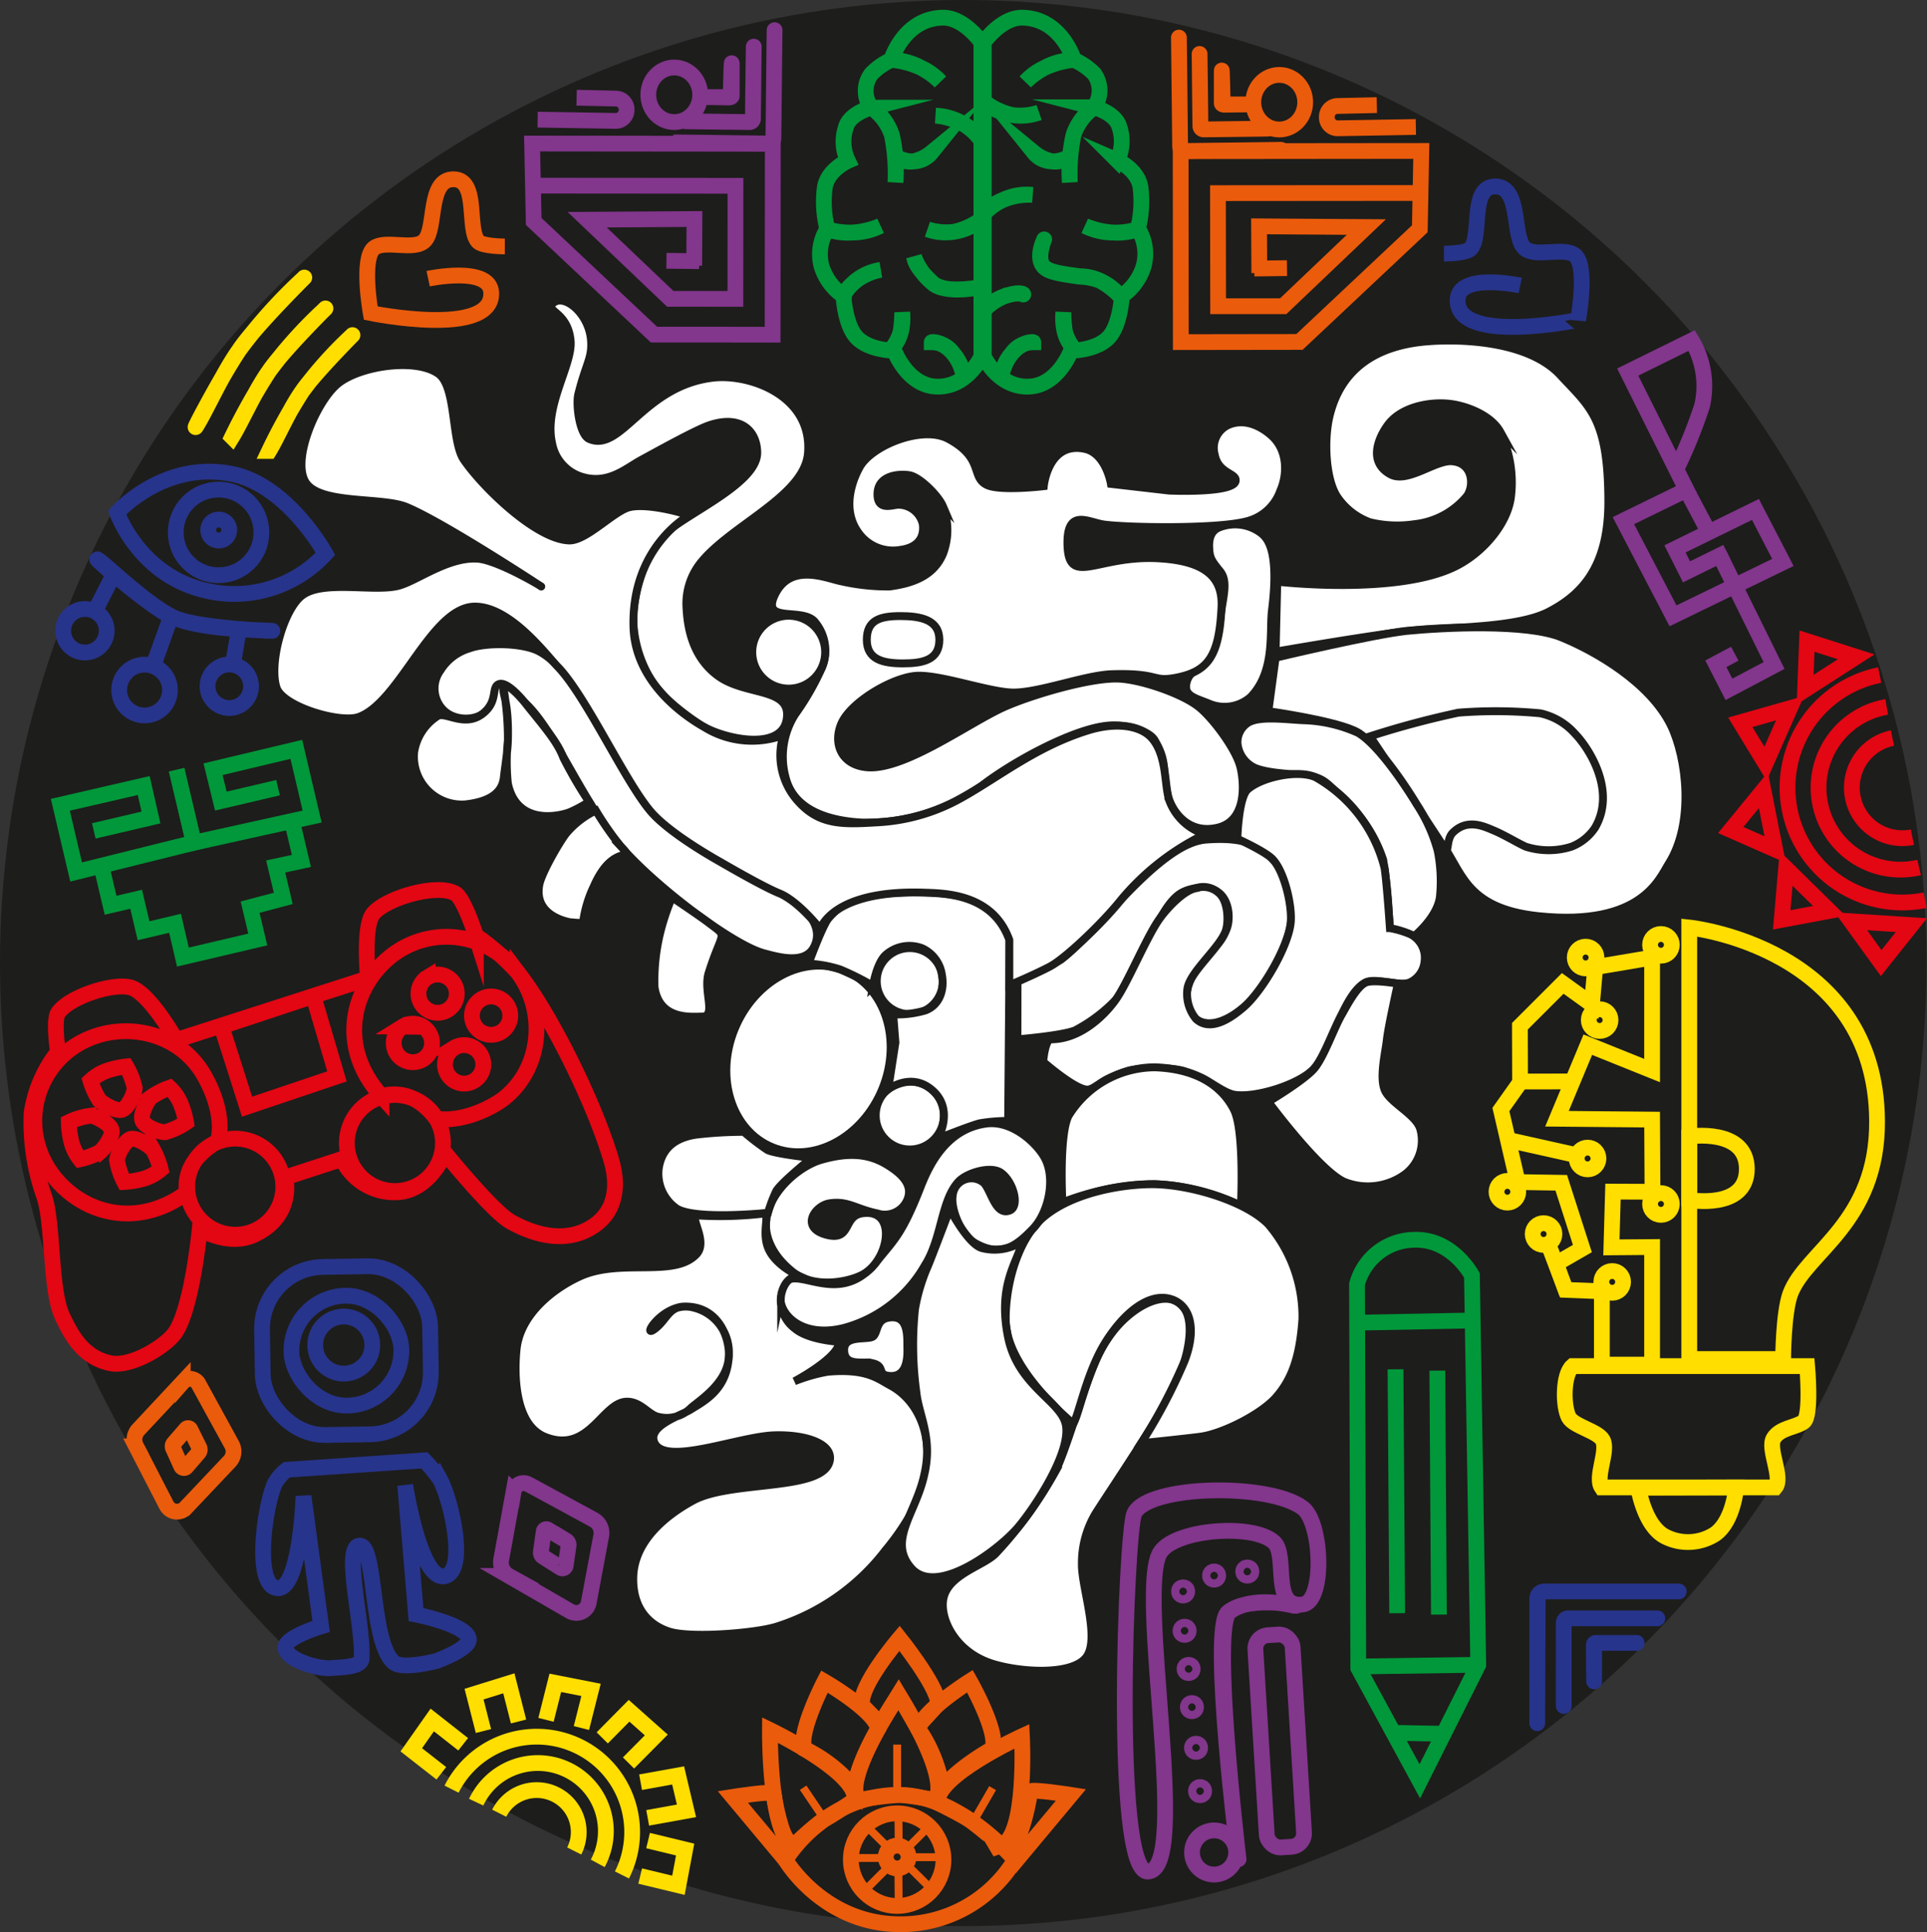 <svg xmlns="http://www.w3.org/2000/svg" viewBox="0 0 244.3 245.02"><rect x="0" y="0" width="244.3" height="245.02" fill="#333333" stroke="none"/><defs><style>.cls-1{fill:#1d1d1b;}.cls-2,.cls-4,.cls-5,.cls-6,.cls-7,.cls-8,.cls-9{fill:none;}.cls-2{stroke:#e30613;}.cls-2,.cls-3,.cls-4,.cls-5,.cls-6,.cls-7,.cls-8,.cls-9{stroke-miterlimit:10;}.cls-2,.cls-4,.cls-5,.cls-6,.cls-7,.cls-9{stroke-width:2px;}.cls-3{fill:#fff;stroke:#1d1d1b;}.cls-4{stroke:#00983a;}.cls-5{stroke:#ffde00;}.cls-6{stroke:#27348b;}.cls-7,.cls-8{stroke:#ea5b0c;}.cls-9{stroke:#82368c;}</style></defs><g id="Capa_2" data-name="Capa 2"><g id="Capa_1-2" data-name="Capa 1"><circle class="cls-1" cx="122.12" cy="122.12" r="122.12"/><path class="cls-2" d="M244.06,114.15A14.56,14.56,0,0,1,238.3,85.6"/><path class="cls-2" d="M243.3,110a10.39,10.39,0,1,1-4.11-20.36"/><path class="cls-2" d="M242.45,106.16a6.41,6.41,0,0,1-2.53-12.57"/><polygon class="cls-2" points="228.85 87.45 235.32 83.29 229.09 81.3 228.85 87.45"/><polygon class="cls-2" points="223.83 96.84 226.93 89.8 220.63 91.59 223.83 96.84"/><polygon class="cls-2" points="231.92 115.51 226.44 110.12 225.88 116.64 231.92 115.51"/><polygon class="cls-2" points="242.32 117.31 234.65 116.82 238.49 122.12 242.32 117.31"/><polygon class="cls-2" points="225.05 107.73 223.56 100.19 219.42 105.25 225.05 107.73"/><path class="cls-3" d="M161.72,82.63s13.46-2.35,17.81-2.71c4.68-.39,12.88-.33,16.77-2.33,4.11-2.12,7.6-5.6,7.6-13.92,0-10.56-2.29-12-6-16-4-4.43-12.55-4.74-17-4.38-6,.49-10.94,3.16-12.4,9.73-.65,3-.42,7.7,1,9.92a8.48,8.48,0,0,0,4.17,3.28,14.68,14.68,0,0,0,5.63.25A10,10,0,0,0,186,62.86c.94-1.41.67-4.2-1.95-4.37-2.12-.14-5.62,2.84-7.78,1.66-3-1.64-1.35-4.9-.32-6.28,1.62-2.19,5-2.92,7.62-2.69,2.15.19,5.43,1.39,6.64,3.58a14.86,14.86,0,0,1,1.32,8.43c-.49,3.24-3.38,6.78-6.87,8.57-7.42,3.79-22.73,2-22.73,2Z"/><path class="cls-3" d="M160.8,90.18l.92-6.78S174,80.47,178.31,80c4.68-.46,15.18-1,19.63.81,4.24,1.73,11.2,5.69,13.89,11.17,2,4.14,3,12.35-.28,17.54-1.18,1.85-3.41,8-16.45,6.66-9.62-1-9.68-5.93-12.6-9.6s-6.41-11.2-10.33-13.69C169.86,91.46,160.8,90.18,160.8,90.18Z"/><path class="cls-3" d="M173.69,93.37a113.33,113.33,0,0,1,11.2-3,60,60,0,0,1,10.38.08A8.22,8.22,0,0,1,199.64,93c1.87,1.91,5.27,7.31,2.59,11.93a6.34,6.34,0,0,1-3,2.43,9.54,9.54,0,0,1-5.8,0c-1-.44-2.69-1.49-4.12-2.08-1.22-.51-3.31-1.51-5.13.31-.86.85-.48,2.82-1,2,0,0-4.78-7.34-6-9C176.41,97.44,173.69,93.37,173.69,93.37Z"/><path class="cls-3" d="M179.28,118.71s3-2.42,3.28-5.08a19.76,19.76,0,0,0-.29-5.74,20.46,20.46,0,0,0-2.65-5.88c-1.52-2.52-4.92-7.59-7.45-9.08a18.07,18.07,0,0,0-6.63-1.59c-2.2-.06-5.64-.61-7.23.26a2.92,2.92,0,0,0-1.42,2.67,3.82,3.82,0,0,0,2.28,3.13c2.26.87,6.06.69,7.62,1.16s2.15,1.55,4.47,3.7a17.48,17.48,0,0,1,4.1,6.78,61.09,61.09,0,0,1,.71,6.77l.14,1.88Z"/><path class="cls-3" d="M129,124.37a40,40,0,0,0,5.51-2.68c4.76-3.6,12.44-14.78,18.4-15.23,5.65-.43,7.3,1.16,8.83,2.92a9.34,9.34,0,0,1,1.94,7.57c-.39,3.14-3.52,8.85-6,10.82-1.3,1-4.3,3.17-6.41,1.15-1.71-1.65-.54-4.71.41-6,2.86-3.81,2.81-2.82,3.81-5.07.47-1.06.47-3.49-.93-4.61s-3.92-.67-5.07.16c-2.82,2-4.83,9.27-6.89,12.07a20,20,0,0,1-6.32,5.19c-1.71.68-7.29,1.13-7.29,1.13Z"/><path class="cls-3" d="M166.79,98.56a18.33,18.33,0,0,1,8.75,11.56c.29,2,.67,7.57.67,7.57a11.82,11.82,0,0,1,2.65.8,3.35,3.35,0,0,1,1.74,3.45,3.26,3.26,0,0,1-1.86,2.63c-1.28.56-4.35-.63-5.6,0-2.85,1.44-4.38,8.6-6.56,10.94-1.86,2-7.31,3.7-10,3.32-1.14-.16-2.5-1.21-3.91-2a14.56,14.56,0,0,0-2.3-.93c-1.55-.61-5.6-.51-7.24-.15a16.89,16.89,0,0,0-2.57,1c-.94.39-2,1.46-2.76,1.42-1.61-.08-5.55-3.54-5.55-3.54s.23-2.84,1-2.84c3.76,0,6.85-3.09,8.24-5.08,1.54-2.2,4-8.2,5.63-10.36,1-1.36,3-3.44,4.48-3.72a2.9,2.9,0,0,1,2.92.61c1.18,1,1.24,3.48.93,4.61-.6,2.15-4.49,5.24-4.9,7.43a5,5,0,0,0,1.09,3.94c2,1.82,4.86-.51,6-1.48,2.35-2,5.74-7.74,6-10.82.18-2.15-.8-6.34-2.26-7.93-.89-1-4.51-2.63-4.51-2.63s.13-5.17,1.3-6.25C160,98.51,164.6,97.56,166.79,98.56Z"/><path class="cls-3" d="M160.8,139.71s6.43,8.7,9.61,10.14a8,8,0,0,0,7.78-1,5.36,5.36,0,0,0,1.89-5.59c-.43-1.77-3.44-3.19-4.38-4.74s-.06-5,.12-6.67,1.4-7.12,1.4-7.12-3.15-.55-4.08-.13c-1.14.52-2.39,2.93-3,4-1,1.69-2.28,5.44-3.54,6.92S160.8,139.71,160.8,139.71Z"/><path class="cls-3" d="M134.69,152.47a33.08,33.08,0,0,1,11.63-2.31,27.49,27.49,0,0,1,11,2.74s.47-9.46-.87-12.15-4.3-5.2-10-5.41a12.89,12.89,0,0,0-11,6.19C134.23,144.07,134.69,152.47,134.69,152.47Z"/><path class="cls-3" d="M148.83,164.87c-2.46-.92-6.92,1.76-9.36,6.5-1.82,3.55-4,11.73-5.63,15.15A52.24,52.24,0,0,1,126.23,197c-1.55,1.59-6.14,2.66-6.65,5.84-.4,2.51,1.56,6.62,6.16,8.1,3.46,1.11,10,1.57,11.91-.73s-.55-8.91-.49-11.89a12.2,12.2,0,0,1,1.75-6.44c2-3.14,8.55-12.83,10.17-16.35C150.78,171.79,152.05,166.08,148.83,164.87Z"/><path class="cls-3" d="M160.8,155.26c-2.75-2.85-9.71-5.07-14.69-5.1-4,0-10.1,1.09-13.75,4.13-3.24,2.7-4.86,8.32-4.86,13,0,5.69,6.77,11.68,8.56,13.24.76-1.19,1.71-6.63,4.2-10.51s5.76-6.35,8.57-5.15c2.25,1,2.8,4,1.32,7.77A69.53,69.53,0,0,1,144.67,183c1.29-.12,6.62-.69,7.63-.84,2.76-.41,7.6-2.84,9.48-5s3-4.87,3.34-9.91A18,18,0,0,0,160.8,155.26Z"/><path class="cls-3" d="M143.45,104.91a4.62,4.62,0,1,1-4.62-4.62A4.62,4.62,0,0,1,143.45,104.91Z"/><path class="cls-3" d="M97.94,145.48c-5.17-2.1-7.32-8.83-4.8-15s8.75-9.51,13.92-7.41,7.32,8.83,4.8,15S103.11,147.59,97.94,145.48Z"/><circle class="cls-3" cx="115.34" cy="124.41" r="4.19"/><circle class="cls-3" cx="115.34" cy="141.44" r="4.32"/><path class="cls-3" d="M154.67,78.83c.26-2.9,1.15-5,0-6.41s-1.3-1.74-1.37-2.91.22-2.17,1.21-2.6a5.44,5.44,0,0,1,5.51.81c.7.64,2.17,2.19,1.24,9.65-.34,2.74.47,7.7-2.7,11a5,5,0,0,1-5.18.89c-1.86-.78-3.44-1-2.91-2.84.48-1.67,1.86-1.21,3.07-3.81A10.59,10.59,0,0,0,154.67,78.83Z"/><path class="cls-3" d="M148,100.7c.48,2,2.56,5.26,6.53,4.21,3.66-1,3.17-5.9,2.71-7.69-.57-2.23-3.46-6.14-5.27-7.58-2.16-1.73-7.59-3.57-10.37-3.6-3.68-.05-10.9,2.11-14.26,3.6-4.37,1.94-12.58,8-17.34,7.66-3.32-.24-4.46-3-3.32-5.59C107.9,89,113,86,116,85.71s9.35,2.08,12.47,2.11c3.38,0,9.12-2.22,12.49-2.33,6.07-.18,5.05,1,8,.47,4.2-.78,5.6-2.73,5.9-8.95.19-3.78-2-6-8.53-6.24-7.42-.22-10.85,3.6-11-1.69-.11-4.7,2.6-2.86,4.62-2.57,2.86.4,14.25.61,18.11-.41a6.07,6.07,0,0,0,4.26-3.89c.89-2,1-5.16-1.22-7.05-1-.88-3.12-2.24-5.37-1.27A3.2,3.2,0,0,0,154,57.64c.46,2.49,2.9,2.31,2.64,3.4-.36,1.53-8.42,1.17-8.42,1.17l-7.38-.85s-.63-3.91-3.36-4.45c-4.61-.93-5.15,4.74-5.15,4.74s-5.61.67-7.25-.17c-2-1-.34-3.41-4.86-5.83-3.32-1.78-9.81.89-11.26,3.65-1,1.81-2.19,5.34-.17,8.18A5.37,5.37,0,0,0,114,69.75c.34-.07,3.32-.24,3-3.24A3.19,3.19,0,0,0,113.91,64c-.75,0-2.77.89-2.66-1.49s3-2.45,4.09-2.24c1.35.27,3.65,2.62,4.19,3.89a8.42,8.42,0,0,1,0,6.13c-1,2.27-3,3.59-6.76,4.08a26.55,26.55,0,0,1-6.07-.65c-1.89-.36-6.39-2.44-8.42,1.62-1.86,3.73,3.23,1.7,4.93,3.4a5.66,5.66,0,0,1,1,5.92,33.58,33.58,0,0,1-3.4,5.92,10,10,0,0,0-1.21,8c1.07,4.31,5.76,5.54,9.8,5.73a24.93,24.93,0,0,0,15.07-4.68c3.86-3,11.61-7.25,16.05-7.62,1.94-.16,5,.51,5.83,1.79C148.06,96.65,147.31,97.63,148,100.7Z"/><path class="cls-3" d="M119.09,81.12c0,2.56-2.06,3-4.61,3s-4.59-.49-4.59-3,1.71-3,4.26-3S119.08,78.57,119.09,81.12Z"/><path class="cls-3" d="M127,103.58c1.16,2.27-.48,3.66-2.75,4.81s-4.33,1.62-5.47-.66.23-3.8,2.5-5S125.79,101.31,127,103.58Z"/><path class="cls-3" d="M99.17,106.12c-2.23,1.24-3.67-.35-4.89-2.59s-1.75-4.27.49-5.49,3.37.14,4.71,2.28C100.57,102.06,101.4,104.89,99.17,106.12Z"/><path class="cls-3" d="M56.27,90.08c1.58,1.49,4.37,1.28,5.44,0,1.57-1.82.3-2.86,2.26-2.44,4.88,1,8.43,11.78,14.06,18.88,4.13,5.23,14.83,13.34,18.87,14.37,1.55.4,5,1.47,6.23-.7s-.36-4.13-1.43-5.07c-2.35-2.08-15.5-8.82-19.36-13.08-4.08-4.52-8.6-16.58-14-19.44-2-1.08-6.72-1.21-9-.33A6.47,6.47,0,0,0,55.85,85,3.87,3.87,0,0,0,56.27,90.08Z"/><path class="cls-3" d="M102.5,122.2s1.77-4.82,2.51-5.71c1.83-2.19,4.2-3.35,11.49-3.35,8.39,0,10.73,2.82,11.5,6l-.19,23a21.8,21.8,0,0,0-3.57.29c-1.11.26-5.35,1.95-5.35,1.95s2.11-3.58-.61-6.06-5.68-.18-5.68-.18l.92-5.94-.28-3.57a12.73,12.73,0,0,0,4.1-.51c1.71-.66,2.44-2.49,2.07-4.51a4.38,4.38,0,0,0-2.48-3.36,4.52,4.52,0,0,0-4.56.76c-1.23,1-1.7,4-1.7,4a34.94,34.94,0,0,0-4.13-2.07A15.16,15.16,0,0,0,102.5,122.2Z"/><path class="cls-3" d="M88.73,91.87c2.82,1.83,10.31,3.48,11-.64s-5.18-2.94-8.7-5.52c-3.33-2.43-3.88-6.28-4-8.67a8.33,8.33,0,0,1,1.78-5.67c3.86-4.82,13.21-8.47,13.63-13.94.55-7.12-7.13-10-11.85-9.56-9,.93-11.8,9.62-15.92,7.78C73.46,55.08,73,51.33,73.31,50c1-4,1.78-4.58,1.62-6.81-.24-3.48-3.5-6.08-4.86-4.7-1,1,1.92,1,2.27,4.7.29,3.07-3.41,8.27-2.35,13a5.48,5.48,0,0,0,3.43,4.15c3.49,1.28,5.83-.9,7.83-2,1.62-.87,6.93-3.84,8.67-4.42,4-1.34,6,.69,6.08,3.36.2,4.38-10.7,8.43-12.8,11.51a20.65,20.65,0,0,0-2.92,9.22,15.35,15.35,0,0,0,2.59,8.69C83.89,88.4,87.11,90.83,88.73,91.87Z"/><path class="cls-3" d="M104.61,82.69A4.62,4.62,0,1,1,100,78.08,4.62,4.62,0,0,1,104.61,82.69Z"/><path class="cls-3" d="M98.94,164.13c-.32,2.38,2.58,5.65,8.08,4.25a16.84,16.84,0,0,0,10.22-7.92c2.19-3.43,2.05-8.26,4.29-10.64,1.07-1.14,4.08-2,5.35-1.13,1.62,1.13,2.44,4.31,1.12,4.81-1.77.67-2.26-2.3-3.22-3.45a2.39,2.39,0,0,0-4,1.58c-.27,1.61,1,4.91,2.85,6,3.38,1.92,5.34.23,7.33-1.83s3-6.57,1.33-9.24c-1.13-1.84-4.1-4.51-7.26-4.09-5.11.69-7.27,5.39-8.3,8-2.4,6.14-3.39,6.75-5.62,9.55C105.76,166.68,99.67,158.72,98.94,164.13Z"/><path class="cls-3" d="M109.33,153.85c-2.51.35-1.31,3.57-4.54,2.73-3.42-.89-1.49-3.74.41-4,2.31-.34,3.29.71,6,1.28a3.09,3.09,0,0,0,3.69-1.45c1-1.86-.23-3.4-2.55-4.78s-4.87-1.52-8.23-.56c-2.83.81-7,4.29-7,8.3,0,1.38.63,3.73,3.42,5.93,2.64,2.07,6.83,1.33,8.73.37C112.76,159.87,113.83,153.21,109.33,153.85Z"/><path class="cls-3" d="M97.36,153.79s-9.08.94-11.55-.53a5.39,5.39,0,0,1-2.31-5c.43-3.19,2.83-4.09,4.74-4.38a52.38,52.38,0,0,1,6.05-.36,30.26,30.26,0,0,0,3,2.3c1,.51,5.62,1,5.62,1s-3.84,3.09-4.5,4.2A18.74,18.74,0,0,0,97.36,153.79Z"/><path class="cls-3" d="M80.28,200.11c.06-4.86,4.47-8.14,7.6-9.84,4.8-2.62,16.54-1.11,17.32-5.05.42-2.15-3-3.34-7-3.22-4.65.14-14.13,4.07-15.29.79-.7-2,3.37-3.3,4.56-4,1.79-1.12,4.74-2.54,4.93-6.91a5.86,5.86,0,0,0-4.47-6.07c-3.62-1-6.75,4-5,2.77,1.59-1.14,1.79-2.84,3.79-2.9,4.49-.12,5.83,4.17,5.68,6.41-.21,3.16-3.36,5.24-4.75,6.38a4.34,4.34,0,0,1-4.13,1.2c-1.3-.23-2.27-2-4.12-1.93-3.07.12-4.72,6.62-10.24,4.48-4-1.55-4-8.16-3.65-11.3.55-4.32,4.65-7.53,8-9.06,5.17-2.37,12,.22,14.81-2.84,1.54-1.71-1.2-5,.2-4.89a47.54,47.54,0,0,0,8.09-.22c1.2-.24-.1,2.08.75,4.29s3.8,3.54,3.8,3.54-1.63.09-2.12,2.43a4.46,4.46,0,0,0,1.72,4.28c1.74,1.5,5.63,1.7,5.63,1.7,0,2-5.67,5-5.67,5a21.47,21.47,0,0,1,4.23-1.21c4.91-.42,6.3.87,7.92,1.74,2.64,1.41,4.89,4.6,4.7,9.44-.16,4.28-2.82,8.45-5.34,11.49a28,28,0,0,1-13.8,9.66c-2.71.84-10.92,1.49-13.61.61C82.41,206.1,80.23,204.09,80.28,200.11Z"/><path class="cls-3" d="M72.24,116.94c.19,0,1.64.19,1.68,0a15,15,0,0,1,1.36-4.55c2.56-5.87,5.55-2.79,3.36-5.14a39.68,39.68,0,0,1-3.1-4.47,11.26,11.26,0,0,0-3.77,2.92c-.9,1.16-3.14,5.07-3.4,6.51C67.73,115.75,71.13,116.71,72.24,116.94Z"/><path class="cls-3" d="M89,128.91c1.9,0,.11-3.25.85-5.57,1.76-5.56,2.54-4.36,0-6.32-1.09-.83-4.65-3.23-4.65-3.23a30.05,30.05,0,0,0-1.46,4.32,25.6,25.6,0,0,0-.76,7.07C83.61,129.4,87.68,128.91,89,128.91Z"/><path class="cls-3" d="M109.94,172.77c-1.37,0-2.92.17-2.92-1.61,0-2,3.18-1.14,3.73-1.74s.36-2,1.78-2.31c2.85-.57,2.45,2.66,2.51,4.08,0,1-.05,3.61-2.47,3.26-1.36-.21-.36-1.22-1.92-1.58a2.57,2.57,0,0,0-.71-.1"/><path class="cls-3" d="M115.59,198.9c3.26,3.58,11.23-2.53,13.55-5.33s6.57-9.4,6-12.8c-.49-3.07-6-4.89-7.32-11.1-1.39-6.75,1.15-9.56,1.81-12.28a6.38,6.38,0,0,1-5.07.89c-1.78-.38-4.14-4.95-4.14-4.95s-2.38,6.29-2.81,7.28A23.38,23.38,0,0,0,116,166a44.24,44.24,0,0,0,.19,10.66c.31,2.8,2.07,5.68,1,10.28C116.15,191.88,112.43,195.42,115.59,198.9Z"/><path class="cls-3" d="M63.2,86.77c-.89.42-.12,2-1.69,3.46-2.35,2.23-4.92,0-6,.55a6.63,6.63,0,0,0-3,4.56A6.07,6.07,0,0,0,59,102c3.83-.43,4.72-2,4.88-3.44s.47-3.21.51-4.64c.14-5-.72-5.91-.55-6.61a37,37,0,0,1,.55,6.61,25.94,25.94,0,0,0,0,5.43c1.06,5,5.82,4.35,7.76,3.67a16.25,16.25,0,0,0,2.52-1.35,54.79,54.79,0,0,1-3.25-5.59c-.75-2-2.33-3.8-4.63-6.67C66.13,88.54,64.2,86.29,63.2,86.77Z"/><path class="cls-3" d="M48.3,56.52c-2,1.51-3.68.11-5.18-2s-2.29-4-.23-5.51,3.36-.29,5,1.66C49.17,52.3,50.36,55,48.3,56.52Z"/><path class="cls-3" d="M35.59,87.8c-1.7-1.91-.46-3.66,1.45-5.34s3.78-2.65,5.47-.74.6,3.32-1.2,5.11C39.86,88.27,37.28,89.7,35.59,87.8Z"/><path class="cls-3" d="M60.16,76.92c-5.51.08-9.49,12.15-14.7,14-2.39.82-9.61-1.33-10.4-3.73-1-3.1.9-10,3.31-11.73C41,73.57,47.1,75,50.26,74.34c2.32-.45,6.38-3.74,10.27-3.5,2.57.17,8.38,3.65,8.08,3.53,0,0-12.26-8.08-17.08-10.09C48.43,63,40.6,64,38.77,61.18s1.31-10.18,4-12.46,9.83-3.4,12.78-1.34C57.9,49,57.19,56,58.81,58.32c2.37,3.46,9.13,10.06,13.33,10.21,2.18.08,5.68-3.72,7.65-4.21,2.37-.59,7.45.87,7.52,1.07,0,0-7.27,3.92-7,14.11.18,6.44,5.49,10.73,9,12.72a11.45,11.45,0,0,0,10,1,8.72,8.72,0,0,0,1.7,8.2c2.88,3.37,6,3.1,10.64,2.83a24.26,24.26,0,0,0,10.11-3c4.82-2.66,9.54-6.56,16.15-8.62,3.56-1.12,6.7-.66,8.14,1,2,2.33,1.51,6.21,2.27,8.08a7,7,0,0,0,4.43,4.07,31.94,31.94,0,0,0-10.68,8.38c-2.4,3-7.11,7.45-9,8.42-2.13,1.11-5.11,2.35-5.11,2.35v-5.74c-2.14-6-8.47-5.9-10.85-6C105.4,112.82,104,117.8,104,117.8s-2.78-3.55-5.19-4.52c-2-.81-6.42-3.37-7.41-3.94-2.73-1.54-7.11-4.26-9-6.56-3.33-4-8.15-14.62-11.75-18.3C69.23,83,64.65,76.86,60.16,76.92Z"/><path class="cls-2" d="M22.33,131.89l24.33-7.83s-.67-6.64.67-8.23c1.72-2,8.07-3.84,10.4-2.53,1.1.63,2.6,5.35,2.6,5.35a30.61,30.61,0,0,1,5.29,4.63c4.21,5.36,9.81,16.72,11.91,23.95.65,2.24,1.16,6.48-3,8.66-3.63,1.91-7.65.24-9.84-1-2.34-1.36-8.28-8.7-8.28-8.7s-2,5-6.31,5a7.32,7.32,0,0,1-6.73-4.23l-7.21,2.35s1.29,4.78-3.9,7.25c-3.27,1.56-6.94-.72-6.94-.72s-1,10.49-3.26,13.34c-1.44,1.79-5.56,4.19-8.06,3.68-3.53-.73-5-3.66-6.07-5.89-1.62-3.38-1.13-11.7-2.32-15.24A28,28,0,0,1,4,141.17a16.34,16.34,0,0,1,3.35-7.79s-.6-3.93,0-4.91c1.31-2,6.79-3.85,9.16-3.27S22.33,131.89,22.33,131.89Zm4.32,13.39a6.09,6.09,0,1,0,8.36,2A6.08,6.08,0,0,0,26.65,145.28Zm20.24-5.54a6.09,6.09,0,1,0,8.36,2A6.09,6.09,0,0,0,46.89,139.74ZM9.77,132.47A11.32,11.32,0,0,0,6,148c3.24,5.34,10.69,8.36,17.7,3.22a5.46,5.46,0,0,1,1.1-4.16,10.29,10.29,0,0,1,2.86-2.38c.87-3.82-1.48-7.82-2-8.67C22.4,130.68,15.11,129.24,9.77,132.47Zm55.85-9.19a11.31,11.31,0,0,0-15.83-2.21c-5,3.77-7.24,11.48-1.42,17.93a5.69,5.69,0,0,1,4.5.56,8.46,8.46,0,0,1,2.43,2.31c3.9.48,7.61-1.85,8.4-2.45C68.68,135.66,69.38,128.26,65.62,123.28Zm-11.4.64a2.43,2.43,0,1,0,3.34.82A2.44,2.44,0,0,0,54.22,123.92ZM61,126.71a2.43,2.43,0,1,0,3.34.82A2.42,2.42,0,0,0,61,126.71Zm-3.41,6.18a2.43,2.43,0,1,0,3.33.82A2.43,2.43,0,0,0,57.55,132.89Zm-6.5-2.71a2.43,2.43,0,1,0,3.33.82A2.43,2.43,0,0,0,51.05,130.18ZM12.6,139.51c.55.54,2.13,1.45,2.87,1.21S17,138.78,17.08,138A8.86,8.86,0,0,0,16,135.23a11.33,11.33,0,0,0-2.53.57,6.06,6.06,0,0,0-2,1.24A9.87,9.87,0,0,0,12.6,139.51Zm6.79,6.27c-.53-.57-2.06-1.56-2.81-1.36s-1.64,1.87-1.75,2.66a9,9,0,0,0,.93,2.8,11.53,11.53,0,0,0,2.56-.44,6.17,6.17,0,0,0,2.05-1.14A9.83,9.83,0,0,0,19.39,145.78Zm-.32-6.59c-.51.59-1.32,2.21-1,2.94s2,1.42,2.84,1.44a8.89,8.89,0,0,0,2.68-1.24,11.32,11.32,0,0,0-.73-2.49,5.91,5.91,0,0,0-1.36-1.91A9.64,9.64,0,0,0,19.07,139.19Zm-6.38,6.87c.59-.51,1.63-2,1.46-2.76s-1.82-1.7-2.6-1.83a8.85,8.85,0,0,0-2.83.83,11.5,11.5,0,0,0,.35,2.57A6,6,0,0,0,10.14,147,9.69,9.69,0,0,0,12.69,146.06Zm15.39-15.9,3.24,10.17,11.4-3.84-3-10.19Z"/><line class="cls-4" x1="176.79" y1="219.73" x2="182.91" y2="219.85"/><path class="cls-4" d="M180,225.88l7.41-14.78-.8-49.37s-2.47-4.66-7.27-4.52a7.61,7.61,0,0,0-7.3,5.63l.16,48.68Z"/><line class="cls-4" x1="172.1" y1="167.72" x2="186.75" y2="167.44"/><line class="cls-4" x1="177.13" y1="204.56" x2="176.92" y2="173.63"/><line class="cls-4" x1="172.64" y1="211.31" x2="187.45" y2="211.1"/><line class="cls-4" x1="182.42" y1="204.74" x2="182.22" y2="173.8"/><path class="cls-5" d="M214.16,117.61s23.67,2.46,23.81,24.5c.09,13-9,16.6-11,21.95-.89,2.45-.91,8.27-.91,8.27H214.16Z"/><path class="cls-5" d="M214.16,152.16s7.3,1.31,7.3-3.93-7.3-4.12-7.3-4.12Z"/><path class="cls-5" d="M199.36,173.23h29.75s.56,6.31-.44,7.05-3,.77-3.81,2.1,1.24,5,.2,6.23h-22c-.88-1.3.87-4.64.13-6-.61-1.14-3.7-1.75-4.31-2.9C198.14,178.27,198.14,174.28,199.36,173.23Z"/><path class="cls-5" d="M207.7,188.64s.75,5,3.55,6.27a6.34,6.34,0,0,0,6.18-.38c2.35-1.66,2.67-5.92,2.67-5.92Z"/><polygon class="cls-5" points="209.45 121.42 209.45 135.75 201.3 132.47 197.39 141.86 209.45 141.97 209.5 151.12 204.49 151.1 204.29 158.17 209.45 158.13 209.45 173.04 203.08 173.04 203.08 163.74 198.49 163.56 197.28 160.24 200.61 158.32 197.93 149.98 192.41 149.89 190.28 140.69 192.71 137.26 192.69 130.13 198.12 124.7 201.82 127.37 202.24 122.64 209.45 121.42"/><line class="cls-5" x1="192.63" y1="137.14" x2="199.17" y2="137.13"/><line class="cls-5" x1="191.17" y1="144.54" x2="199.89" y2="146.49"/><circle class="cls-5" cx="191.1" cy="151.12" r="1.38"/><circle class="cls-5" cx="210.57" cy="152.67" r="1.38"/><circle class="cls-5" cx="210.57" cy="119.81" r="1.38"/><circle class="cls-5" cx="202.8" cy="129.35" r="1.38"/><line class="cls-5" x1="196.29" y1="157.75" x2="198.65" y2="163.98"/><circle class="cls-5" cx="204.39" cy="162.55" r="1.38"/><circle class="cls-5" cx="195.69" cy="156.48" r="1.38"/><circle class="cls-5" cx="201.27" cy="146.9" r="1.38"/><circle class="cls-5" cx="201.02" cy="121.42" r="1.38"/><path class="cls-4" d="M130.78,49c3.46-.37,5-4.53,5-4.53s3.39,0,4.92-1.85c1.36-1.67,1.53-5.1,1.53-5.1A7.08,7.08,0,0,0,145,33.71a6,6,0,0,0-.73-4.73,14,14,0,0,0,.3-5.35c-.43-2.2-2.92-3.28-2.92-3.28a5.6,5.6,0,0,0,.27-4.23c-.47-1.81-3.22-2.52-3.22-2.52a3.59,3.59,0,0,0,0-4.26,8.2,8.2,0,0,0-2.56-1.75s-1.57-5.29-6.57-5.35c-2.69,0-4.85,3.13-4.85,3.13V45.2S126.64,49.4,130.78,49Z"/><path class="cls-4" d="M135.63,23.13a20.38,20.38,0,0,1,.46-6,7,7,0,0,1,2.63-3.52,6.9,6.9,0,0,0-2.63,3.52A25.35,25.35,0,0,0,135.63,23.13Z"/><path class="cls-4" d="M131.08,19.35a3,3,0,0,0,2.26,1.12,2.91,2.91,0,0,0,2.27-.63,4.28,4.28,0,0,1-2.15.63A5.34,5.34,0,0,1,131.08,19.35Z"/><path class="cls-4" d="M132.33,30.48c.31-.74-1,2-.12,3.2.55.8,1.91,1,4.62,1.4a8.21,8.21,0,0,1,2.61.51,9.82,9.82,0,0,1,2.66,2.07,7.16,7.16,0,0,0-2.66-2.07,6.14,6.14,0,0,0-2.52-.56c-2.56-.34-4.15-.57-4.71-1.35C131.38,32.53,132.26,30.64,132.33,30.48Z"/><path class="cls-4" d="M137.55,28.65a8,8,0,0,0,3.64.84,7.53,7.53,0,0,0,3-.4,9.94,9.94,0,0,1-3,.4A10.91,10.91,0,0,1,137.55,28.65Z"/><path class="cls-4" d="M136,7.61a8.09,8.09,0,0,0-3.6,1A7.6,7.6,0,0,0,130,10.37a10.17,10.17,0,0,1,2.41-1.76A11.46,11.46,0,0,1,136,7.61Z"/><path class="cls-4" d="M130.9,24.71a7,7,0,0,0-3.71.63,6.09,6.09,0,0,0-2.45,1.76,7.5,7.5,0,0,1,2.45-1.76A8.83,8.83,0,0,1,130.9,24.71Z"/><path class="cls-4" d="M124.89,13a7.08,7.08,0,0,0,3.4,1.58,6.74,6.74,0,0,0,3.43-.31,7.65,7.65,0,0,1-3.43.31A9.2,9.2,0,0,1,124.89,13Z"/><path class="cls-4" d="M131,43.4c0-.06-1.41-.15-2.73,1.43a5.29,5.29,0,0,0-1.26,2.66,6.13,6.13,0,0,1,1.26-2.66A3.32,3.32,0,0,1,131,43.4Z"/><path class="cls-4" d="M129.73,37.34c0-.09-.62-.42-2.54.28a6.7,6.7,0,0,0-2.77,2.05,7.63,7.63,0,0,1,2.77-2.05C129.32,36.88,129.74,37.41,129.73,37.34Z"/><path class="cls-4" d="M136.19,44.27a4.94,4.94,0,0,1-1.25-2.34,7.56,7.56,0,0,1-.13-2.32A17.67,17.67,0,0,0,135,42,5.62,5.62,0,0,0,136.19,44.27Z"/><path class="cls-4" d="M118.38,49c-3.46-.37-5-4.53-5-4.53s-3.39,0-4.92-1.85c-1.36-1.67-1.53-5.1-1.53-5.1a7.08,7.08,0,0,1-2.78-3.76,6,6,0,0,1,.73-4.73,14,14,0,0,1-.3-5.35c.43-2.2,2.92-3.28,2.92-3.28a5.6,5.6,0,0,1-.27-4.23c.47-1.81,3.22-2.52,3.22-2.52a3.59,3.59,0,0,1,0-4.26A8.2,8.2,0,0,1,113,7.59s1.57-5.29,6.57-5.35c2.69,0,4.85,3.13,4.85,3.13V45.2S122.52,49.4,118.38,49Z"/><path class="cls-4" d="M113.53,23.13a20.38,20.38,0,0,0-.46-6,7,7,0,0,0-2.63-3.52,6.9,6.9,0,0,1,2.63,3.52A25.35,25.35,0,0,1,113.53,23.13Z"/><path class="cls-4" d="M118.08,19.35a3,3,0,0,1-2.26,1.12,2.91,2.91,0,0,1-2.27-.63,4.28,4.28,0,0,0,2.15.63A5.34,5.34,0,0,0,118.08,19.35Z"/><path class="cls-4" d="M111.61,28.65a8,8,0,0,1-3.64.84,7.53,7.53,0,0,1-3-.4,9.94,9.94,0,0,0,3,.4A10.91,10.91,0,0,0,111.61,28.65Z"/><path class="cls-4" d="M113.2,7.61a8.09,8.09,0,0,1,3.6,1,7.6,7.6,0,0,1,2.41,1.76,10.17,10.17,0,0,0-2.41-1.76A11.46,11.46,0,0,0,113.2,7.61Z"/><path class="cls-4" d="M118.62,14.67a7.15,7.15,0,0,1,3.6,1.11,6.28,6.28,0,0,1,2.2,2.06,7.53,7.53,0,0,0-2.2-2.06A9,9,0,0,0,118.62,14.67Z"/><path class="cls-4" d="M124.42,27.81a7.11,7.11,0,0,1-3.4,1.57,6.77,6.77,0,0,1-3.43-.3,7.73,7.73,0,0,0,3.43.3A9.1,9.1,0,0,0,124.42,27.81Z"/><path class="cls-4" d="M118.12,43.4c0-.06,1.41-.15,2.73,1.43a5.29,5.29,0,0,1,1.26,2.66,6.13,6.13,0,0,0-1.26-2.66A3.32,3.32,0,0,0,118.12,43.4Z"/><path class="cls-4" d="M113,44.27a4.94,4.94,0,0,0,1.25-2.34,7.56,7.56,0,0,0,.13-2.32,17.67,17.67,0,0,1-.19,2.39A5.62,5.62,0,0,1,113,44.27Z"/><path class="cls-4" d="M107,37.66c-.07,0-.06-.74,1.51-2.06a6.66,6.66,0,0,1,3.15-1.38,7.55,7.55,0,0,0-3.15,1.38C106.75,37.08,107,37.71,107,37.66Z"/><path class="cls-4" d="M115.88,32.56c.09.46.23,1.35,2.38,3.35,1.54,1.43,6.1.48,6.1.48s-4.31,1-6.1-.48A7.65,7.65,0,0,1,115.88,32.56Z"/><rect class="cls-6" x="33.25" y="160.61" width="21.31" height="21.31" rx="7.83" transform="translate(-2.64 0.7) rotate(-0.89)"/><rect class="cls-6" x="36.93" y="164.3" width="13.94" height="13.94" rx="6.97" transform="translate(-2.64 0.7) rotate(-0.89)"/><circle class="cls-6" cx="43.58" cy="170.56" r="3.62"/><path class="cls-6" d="M35.17,201.39c2.89.23,3.31-11.67,3.31-11.67l2.23,16.51s-4.6,1.38-4.52,2.7c.1,1.58,4.23,2.75,5.82,2.59,1.13-.11,3.78-.06,3.84-1.2.24-4.2-2.41-14.19-.27-14.33s1.37,12.33,4.35,14.82c1.13.94,5.43-.2,5.43-.2s4.18-1.52,4.08-2.75c-.14-1.84-6.7-3.13-6.7-3.13l-1.37-16.4s1.89,12.18,5,11.54c2.9-.6.84-9.66-.58-12.26a17,17,0,0,0-2-2.43l-17.44,1.19a5.84,5.84,0,0,0-1.5,1.73C33.56,190.89,32.13,201.15,35.17,201.39Z"/><path class="cls-7" d="M17.51,181.32l5.66-6.06a1.22,1.22,0,0,1,2,.24l4.22,7.7a1.82,1.82,0,0,1-.27,2.1l-5.58,5.9a1.5,1.5,0,0,1-2.44-.34l-3.84-7.45A1.85,1.85,0,0,1,17.51,181.32Z"/><path class="cls-7" d="M22,183.05l1.59-1.84a.32.32,0,0,1,.54.06l1.14,2.3a.58.58,0,0,1-.09.63L23.63,186a.39.39,0,0,1-.67-.1l-1-2.22A.58.58,0,0,1,22,183.05Z"/><path class="cls-7" d="M99.58,235.85s4.85-8.25,14.38-8.25c7.82,0,14.71,8.25,14.71,8.25A16.92,16.92,0,0,1,114.13,244C104.34,244,99.58,235.85,99.58,235.85Z"/><circle class="cls-7" cx="113.74" cy="235.81" r="5.87"/><circle class="cls-7" cx="113.74" cy="235.48" r="1.45"/><path class="cls-7" d="M123.11,230.9c-.85-.63-4.23-2.29-4.23-2.29-.36-3.39,10.68-8.45,10.68-8.45s.68,12.68-2.65,13.85C126.91,234,124.16,231.68,123.11,230.9Z"/><path class="cls-7" d="M104.45,230.74a31.49,31.49,0,0,0-3.78,3.27c-3.19-1.19-3.06-14.64-3.06-14.64s11.18,5.38,10.74,8.88C108.35,228.25,105.62,230.14,104.45,230.74Z"/><path class="cls-7" d="M114,227.6a50.27,50.27,0,0,0-5.14.65c-2.19-2.6,5.09-13.32,5.09-13.32s6.69,10.46,4.6,13.3C118.51,228.23,115.26,227.66,114,227.6Z"/><path class="cls-7" d="M102,221.77c-.87-2,2.52-8.54,2.52-8.54s6.45,3.72,6.8,6c0,0-2.5,4.17-3,7.51A18.64,18.64,0,0,0,102,221.77Z"/><path class="cls-7" d="M116.46,219.27c.26-2.16,6.5-6.09,6.5-6.09s3.68,6.47,2.85,8.58c0,0-4.27,2.32-6.35,5A18.76,18.76,0,0,0,116.46,219.27Z"/><line class="cls-8" x1="113.74" y1="221.22" x2="113.74" y2="226.69"/><line class="cls-8" x1="113.9" y1="230.16" x2="113.93" y2="233.32"/><line class="cls-8" x1="125.84" y1="226.74" x2="123.43" y2="230.91"/><line class="cls-8" x1="101.82" y1="226.69" x2="104.3" y2="230.36"/><path class="cls-7" d="M99.58,235.85l-6.68-8s5.14-.81,5.19-.42c.32,2.53,1.49,6.61,2.19,6.74Z"/><path class="cls-7" d="M129.1,235.6l6.67-8s-5.13-.81-5.18-.42c-.32,2.52-1.49,6.61-2.19,6.74Z"/><path class="cls-7" d="M109.33,216.27c-.62-2.28,4.71-8.53,4.71-8.53s4.69,5.86,4.92,8.25c0,.11-2.7,3-2.7,3l-2.35-4.1-2.3,3.72Z"/><line class="cls-8" x1="112.24" y1="237.12" x2="110.01" y2="239.35"/><line class="cls-8" x1="108.66" y1="235.6" x2="111.82" y2="235.6"/><line class="cls-8" x1="110.36" y1="232.06" x2="112.6" y2="234.29"/><line class="cls-8" x1="113.9" y1="237.77" x2="113.93" y2="240.93"/><line class="cls-8" x1="115.54" y1="237.02" x2="117.78" y2="239.25"/><line class="cls-8" x1="119.13" y1="235.5" x2="115.97" y2="235.5"/><line class="cls-8" x1="117.42" y1="231.95" x2="115.19" y2="234.19"/><path class="cls-6" d="M198.25,216.23c0-1,0-10.43,0-10.43a.59.59,0,0,1,.59-.59h11.27c.67,0-8.49,0-11.31,0a.55.55,0,0,0-.55.55S198.23,217.51,198.25,216.23Z"/><path class="cls-6" d="M194.89,218.37c0-1.54,0-15.68,0-15.68a.89.89,0,0,1,.89-.89h17c1,0-17,0-17,0a.83.83,0,0,0-.83.83S194.87,220.3,194.89,218.37Z"/><path class="cls-6" d="M202.1,213.16v-4.57a.26.26,0,0,1,.26-.26c1.23,0,6.18,0,4.94,0-.88,0-3.72,0-5,0a.24.24,0,0,0-.24.24S202.09,213.73,202.1,213.16Z"/><path class="cls-9" d="M145.49,237.32c5.62,0-1.58-35.93,1.65-40.54,2-2.9,11.8-3.63,14.39-1.21,1.78,1.68-.44,8.44,3.65,7.88,2.81-.38,2.43-10.37,0-12.22-4.25-3.25-19.67-2.94-21.38.69C142.78,194.1,141.05,237.33,145.49,237.32Z"/><path class="cls-9" d="M164,203.61c2.06.21-5.52-1.51-8.33.84-2.38,2,1.44,32,1.35,31.29-.12-1-3.48-29.61-1.13-31.36C158.81,202.21,164,203.61,164,203.61Z"/><circle class="cls-9" cx="153.92" cy="234.9" r="2.8"/><circle class="cls-9" cx="149.99" cy="201.8" r="0.52"/><circle class="cls-9" cx="158.13" cy="199.28" r="0.52"/><circle class="cls-9" cx="153.92" cy="199.79" r="0.52"/><circle class="cls-9" cx="150.18" cy="206.79" r="0.52"/><circle class="cls-9" cx="150.69" cy="211.63" r="0.52"/><circle class="cls-9" cx="151.11" cy="216.47" r="0.52"/><circle class="cls-9" cx="152.14" cy="227.12" r="0.52"/><circle class="cls-9" cx="151.63" cy="221.63" r="0.52"/><rect class="cls-9" x="159.88" y="207.28" width="4.73" height="26.96" rx="1.7" transform="translate(-13.22 10.35) rotate(-3.51)"/><polyline class="cls-4" points="11.89 105.36 19.14 103.66 18.22 99.61 7.65 102.05 9.65 110.57 24.57 106.86 22.39 97.61"/><polyline class="cls-4" points="35.25 99.88 28 101.58 27.01 97.54 37.57 95.02 39.57 103.54 24.57 106.86 22.39 97.61"/><polyline class="cls-4" points="12.96 110.28 14.02 114.79 17.26 114.03 18.2 118.02 22.19 117.08 23.19 121.36 32.68 119.13 31.71 115.03 35.91 113.92 34.95 109.87 38.21 109.17 37.13 104.6"/><path class="cls-5" d="M57.25,226.87a12.09,12.09,0,0,1,21.6,10.88"/><path class="cls-5" d="M60.37,228.52a8.63,8.63,0,1,1,15.41,7.76"/><path class="cls-5" d="M63.29,229.92a5.32,5.32,0,0,1,9.51,4.79"/><polyline class="cls-5" points="55.95 224.86 52.14 221.88 54.8 218.1 58.72 221.18"/><polyline class="cls-5" points="81.21 225.99 85.97 225.13 87.03 229.62 82.11 230.51"/><polyline class="cls-5" points="76.35 220.37 79.75 216.93 83.2 220 79.68 223.55"/><polyline class="cls-5" points="69.22 218.08 70.4 213.39 74.93 214.28 73.71 219.12"/><polyline class="cls-5" points="61.29 219.5 60.1 214.82 64.51 213.45 65.74 218.29"/><polyline class="cls-5" points="82.16 233.39 86.86 234.53 86.01 239.06 81.16 237.89"/><path class="cls-9" d="M63.53,197.84l1.58-8.7a1.29,1.29,0,0,1,1.89-.92l8.23,4.47a1.91,1.91,0,0,1,1,2l-1.59,8.51a1.6,1.6,0,0,1-2.39,1.1l-7.74-4.47A1.94,1.94,0,0,1,63.53,197.84Z"/><path class="cls-9" d="M68.57,196.79l.36-2.58a.34.34,0,0,1,.52-.25l2.34,1.4a.62.62,0,0,1,.29.62l-.36,2.52a.42.42,0,0,1-.66.3l-2.21-1.4A.61.61,0,0,1,68.57,196.79Z"/><polygon class="cls-7" points="180.19 19.14 180 29.01 164.74 43.36 149.7 43.38 149.68 19.17 180.19 19.14"/><polyline class="cls-7" points="179.76 24.47 154.41 24.49 154.43 38.83 162.68 38.83 173.22 28.79 159.62 28.7 159.65 34.63"/><line class="cls-7" x1="159.02" y1="34.05" x2="163.16" y2="34"/><path class="cls-7" d="M160.63,16.31l-8,.1a.46.46,0,0,1-.45-.47c0-2.27-.1-8.78-.1-9.07,0-.54.07,6.83.1,9.1a.43.43,0,0,0,.42.44S161.61,16.31,160.63,16.31Z"/><path class="cls-7" d="M162.29,19l-12,.15a.69.69,0,0,1-.68-.7s-.14-13.21-.15-13.65c0-.81.15,13.69.15,13.69a.64.64,0,0,0,.64.66S163.77,19,162.29,19Z"/><path class="cls-7" d="M158.25,13.24l-3.09,0c-.11,0-.16-.19-.16-.19,0-1-.11-4.95-.11-3.95,0,.71,0,3,0,4,0,.13.19.18.29.18Z"/><ellipse class="cls-7" cx="162.18" cy="12.96" rx="3.29" ry="3.46"/><path class="cls-7" d="M179.5,16.1l-9.95.17a1.38,1.38,0,0,1-1.34-1.42h0a1.38,1.38,0,0,1,1.34-1.41l5-.11"/><polygon class="cls-9" points="67.46 18.2 67.66 28.08 82.91 42.43 97.95 42.44 97.97 18.23 67.46 18.2"/><polyline class="cls-9" points="67.9 23.54 93.24 23.56 93.23 37.9 84.97 37.89 74.44 27.86 88.04 27.77 88.01 33.69"/><line class="cls-9" x1="88.64" y1="33.12" x2="84.49" y2="33.07"/><path class="cls-9" d="M87,15.38l8,.1a.47.47,0,0,0,.46-.47c0-2.27.09-8.79.1-9.07,0-.54-.07,6.82-.1,9.1a.43.43,0,0,1-.42.44S86.05,15.38,87,15.38Z"/><path class="cls-9" d="M85.36,18.06c1.18,0,12,.14,12,.14a.69.69,0,0,0,.69-.7s.14-13.21.15-13.64c0-.81-.15,13.69-.15,13.69a.65.65,0,0,1-.64.65Z"/><path class="cls-9" d="M89.41,12.31l3.09,0c.1,0,.15-.19.15-.19,0-1,.11-4.94.12-3.95,0,.72,0,3,0,4,0,.14-.19.19-.29.19Z"/><ellipse class="cls-9" cx="85.48" cy="12.02" rx="3.29" ry="3.46"/><path class="cls-9" d="M68.16,15.17l9.94.16a1.38,1.38,0,0,0,1.34-1.41h0A1.38,1.38,0,0,0,78.1,12.5l-5-.11"/><path class="cls-7" d="M64,31.25s-2.79,0-3.38-.61c-1.49-1.59.16-7.9-3.13-7.91s-2.14,6.18-3.63,7.76c-1.31,1.4-5.08-.18-6.49,1C45.78,32.91,47,39.7,47,39.7s15.47,3.17,15.28-2.56c-.12-3.48-8-1.8-8-1.8"/><path class="cls-6" d="M183.06,32.16s2.79,0,3.37-.61c1.5-1.6-.16-7.91,3.13-7.91s2.15,6.17,3.63,7.75c1.32,1.4,5.08-.18,6.5,1,1.62,1.39.38,8.18.38,8.18S184.6,43.77,184.79,38c.11-3.48,7.94-1.8,7.94-1.8"/><path class="cls-5" d="M38.39,35.38a64.26,64.26,0,0,0-8.06,9c-2.14,3-4,7.29-5.4,9.59-.92,1.49,3-6,5.4-9.59C32.4,41.23,39.85,33.94,38.39,35.38Z"/><path class="cls-5" d="M41.1,39.28a55.56,55.56,0,0,0-7,7.8c-1.85,2.6-3.45,6.34-4.68,8.34a79.51,79.51,0,0,1,4.68-8.34C35.91,44.36,42.37,38,41.1,39.28Z"/><path class="cls-5" d="M44.54,42.64a50.38,50.38,0,0,0-6.24,7c-1.66,2.35-3.08,5.73-4.18,7.54a69.62,69.62,0,0,1,4.18-7.54C39.91,47.24,45.67,41.51,44.54,42.64Z"/><path class="cls-6" d="M14.85,65s5.88-6.62,14.53-4.91c7.11,1.4,11.88,10.13,11.88,10.13A15.65,15.65,0,0,1,26.59,75C17.7,73.25,14.85,65,14.85,65Z"/><circle class="cls-6" cx="27.71" cy="67.51" r="5.43"/><circle class="cls-6" cx="27.73" cy="67.21" r="1.34"/><path class="cls-6" d="M12.87,71.29c.82.63,6,5.53,9.12,7,3.32,1.56,15.19,1.82,12,1.67-2.34-.1-8.92-.2-12.32-1.8C18.52,76.64,10.1,69.17,12.87,71.29Z"/><line class="cls-6" x1="21.73" y1="78.01" x2="19.24" y2="84.95"/><circle class="cls-6" cx="18.33" cy="87.5" r="3.22"/><line class="cls-6" x1="14.18" y1="73.28" x2="11.98" y2="77.61"/><circle class="cls-6" cx="10.77" cy="79.98" r="2.76"/><line class="cls-6" x1="30.31" y1="79.61" x2="29.51" y2="84.39"/><circle class="cls-6" cx="29.07" cy="87.02" r="2.76"/><path class="cls-9" d="M212.55,59.44a63.69,63.69,0,0,0,3.24-8,11.22,11.22,0,0,0-1.32-8.26l-8.11,4,7.45,14.93-8,3.91,6.29,12.07,13.93-6.77-3.48-6.72-10.2,5,1.46,2.91L218.92,70"/><polyline class="cls-9" points="219.93 82.89 217.53 84.17 219.19 87.41 224.91 84.39 217.93 70.23"/><line class="cls-9" x1="214.1" y1="62.7" x2="216.76" y2="67.72"/></g></g></svg>